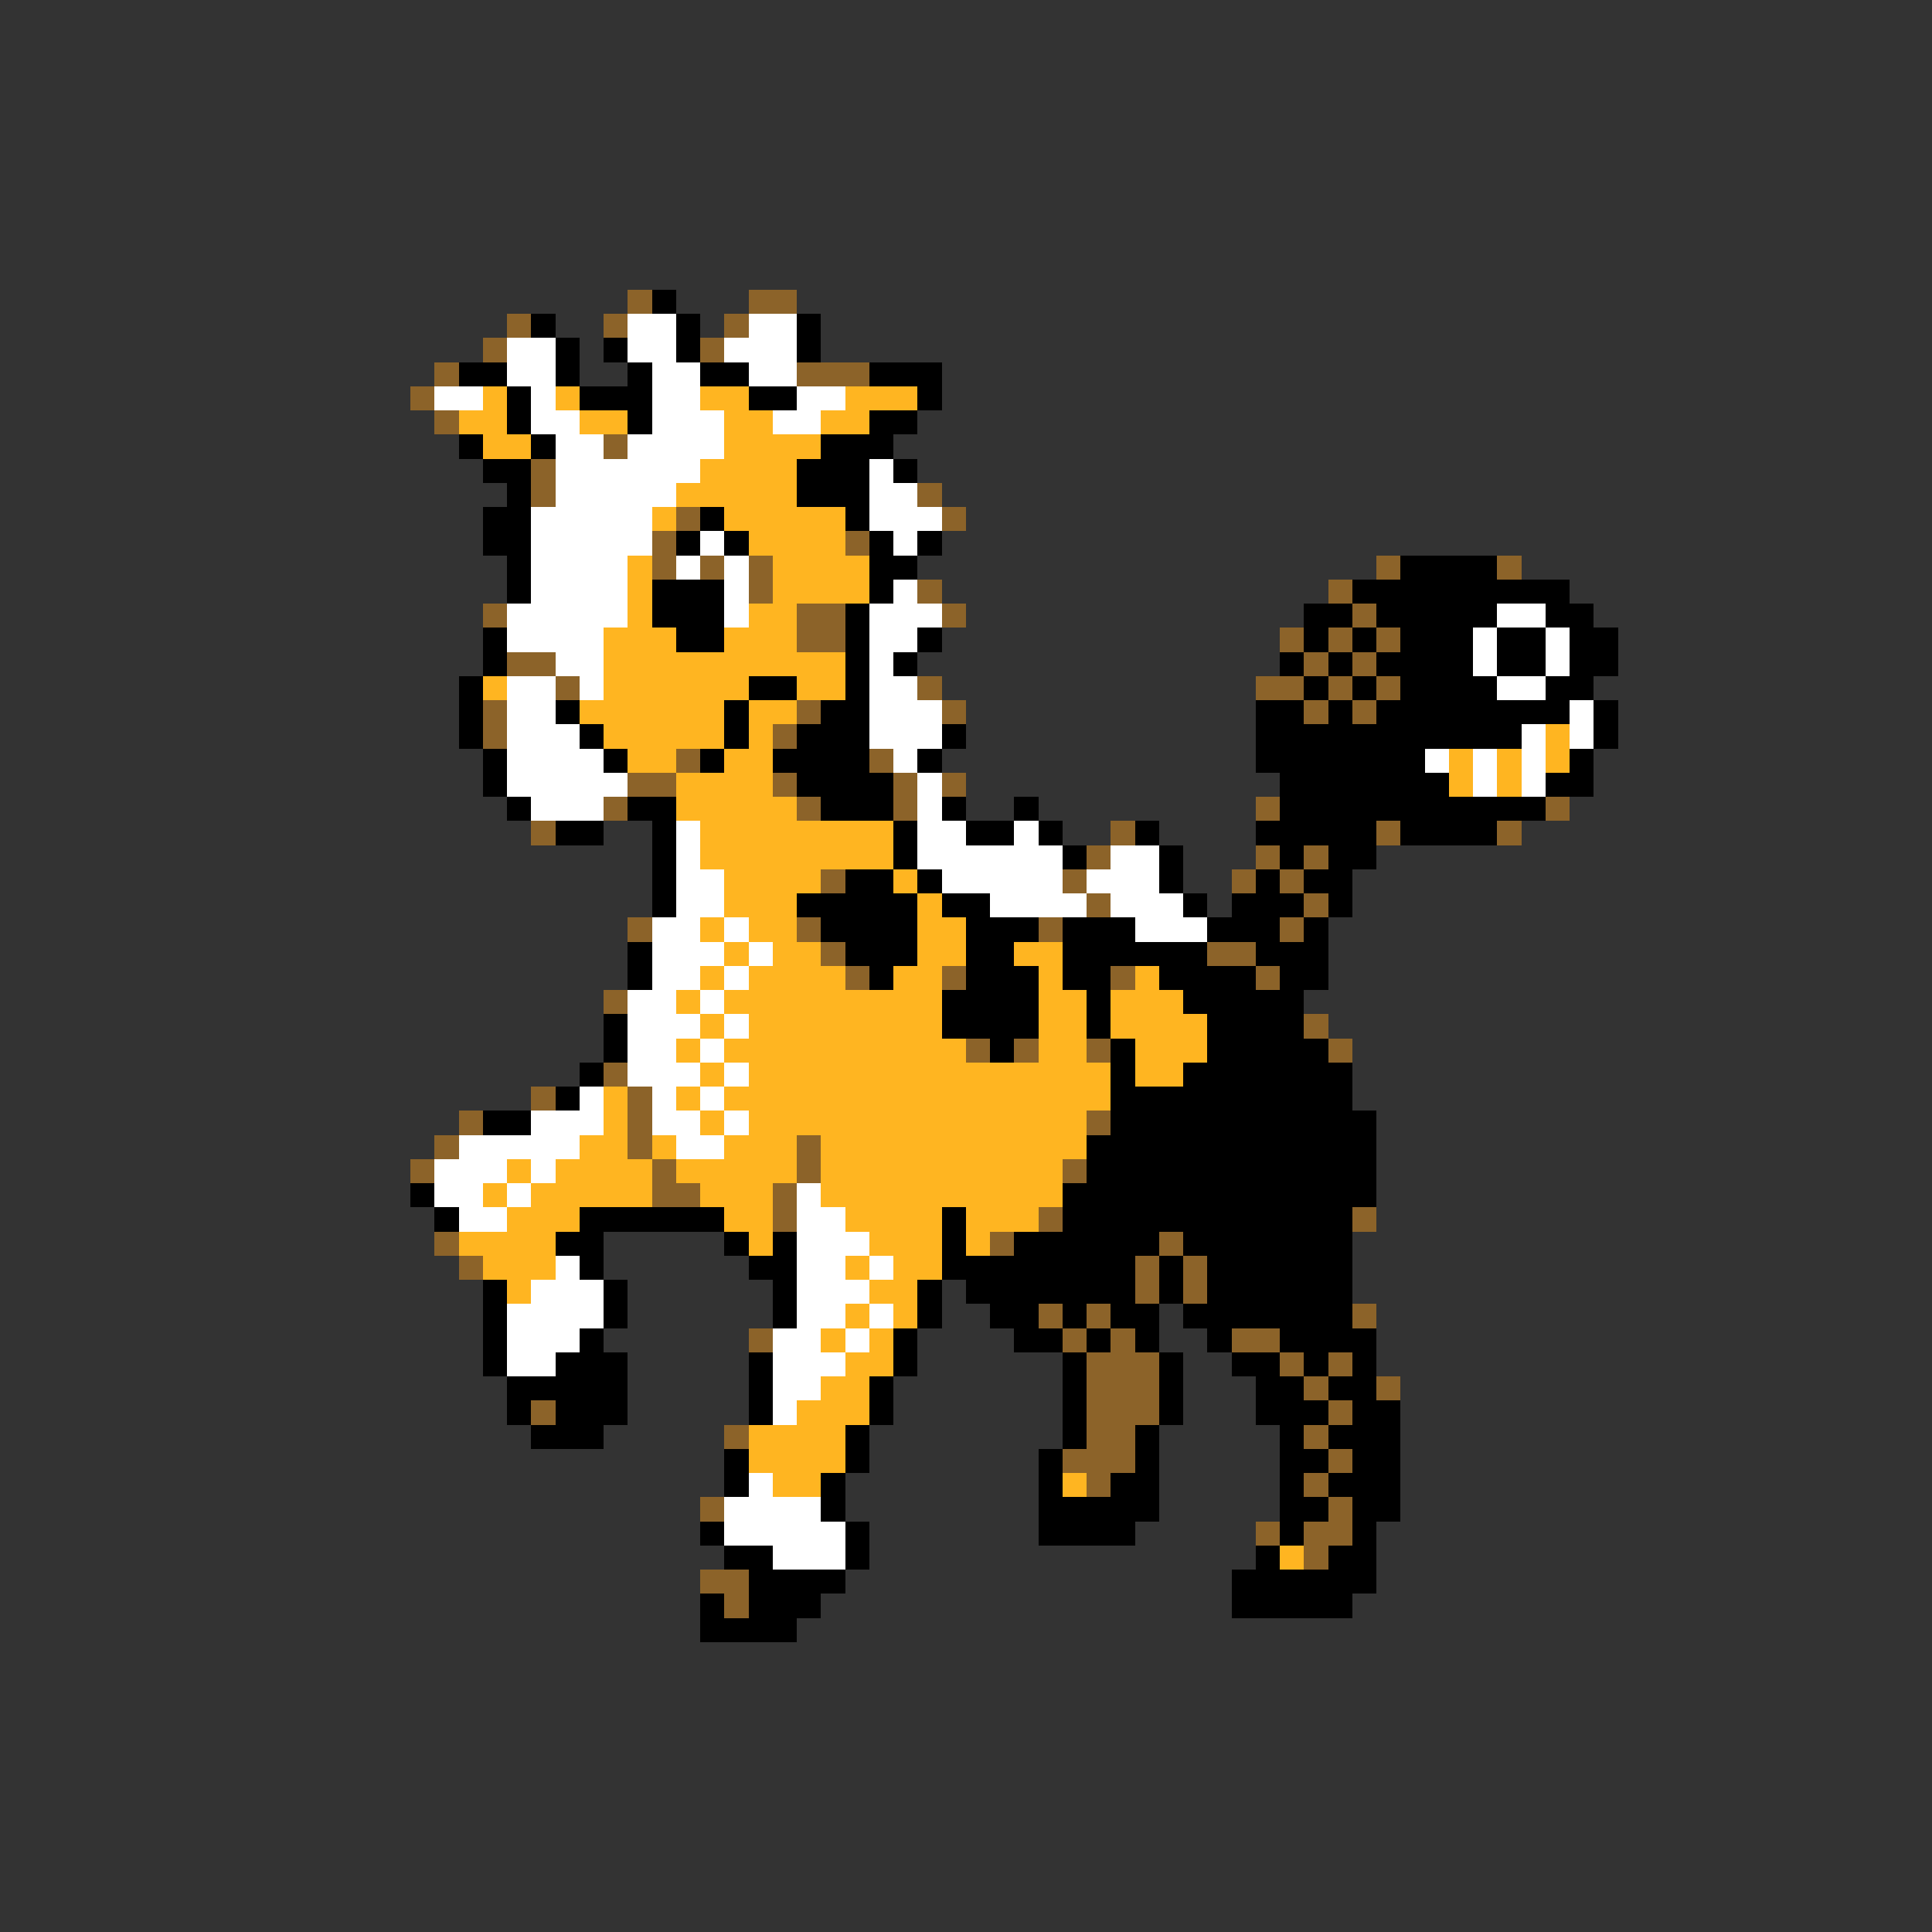 <svg xmlns="http://www.w3.org/2000/svg" viewBox="0 -0.5 80 80" shape-rendering="crispEdges">
<rect x="0" y="-0.5" width="80" height="80" fill="#333333" stroke="none"/>
<path stroke="#8c6329" d="M26 12h1M31 12h2M21 13h1M25 13h1M30 13h1M20 14h1M29 14h1M18 15h1M33 15h3M17 16h1M18 17h1M25 18h1M22 19h1M22 20h1M38 20h1M28 21h1M39 21h1M27 22h1M35 22h1M27 23h1M29 23h1M31 23h1M57 23h1M62 23h1M31 24h1M38 24h1M55 24h1M20 25h1M33 25h2M39 25h1M56 25h1M33 26h2M53 26h1M55 26h1M57 26h1M21 27h2M54 27h1M56 27h1M23 28h1M38 28h1M52 28h2M55 28h1M57 28h1M20 29h1M33 29h1M39 29h1M54 29h1M56 29h1M20 30h1M32 30h1M28 31h1M36 31h1M26 32h2M32 32h1M37 32h1M39 32h1M25 33h1M33 33h1M37 33h1M52 33h1M64 33h1M22 34h1M46 34h1M57 34h1M62 34h1M45 35h1M52 35h1M54 35h1M34 36h1M44 36h1M51 36h1M53 36h1M45 37h1M54 37h1M26 38h1M33 38h1M43 38h1M53 38h1M34 39h1M50 39h2M35 40h1M39 40h1M46 40h1M52 40h1M25 41h1M54 42h1M40 43h1M42 43h1M45 43h1M55 43h1M25 44h1M22 45h1M26 45h1M19 46h1M26 46h1M45 46h1M18 47h1M26 47h1M33 47h1M17 48h1M27 48h1M33 48h1M44 48h1M27 49h2M32 49h1M32 50h1M43 50h1M56 50h1M18 51h1M41 51h1M48 51h1M19 52h1M47 52h1M49 52h1M47 53h1M49 53h1M43 54h1M45 54h1M56 54h1M31 55h1M44 55h1M46 55h1M51 55h2M45 56h3M53 56h1M55 56h1M45 57h3M54 57h1M57 57h1M22 58h1M45 58h3M55 58h1M30 59h1M45 59h2M54 59h1M44 60h3M55 60h1M45 61h1M54 61h1M29 62h1M55 62h1M52 63h1M54 63h2M54 64h1M29 65h2M30 66h1" />
<path stroke="#000000" d="M27 12h1M22 13h1M28 13h1M33 13h1M23 14h1M25 14h1M28 14h1M33 14h1M19 15h2M23 15h1M26 15h1M29 15h2M36 15h3M21 16h1M24 16h3M31 16h2M38 16h1M21 17h1M26 17h1M36 17h2M19 18h1M22 18h1M34 18h3M20 19h2M33 19h3M37 19h1M21 20h1M33 20h3M20 21h2M29 21h1M35 21h1M20 22h2M28 22h1M30 22h1M36 22h1M38 22h1M21 23h1M36 23h2M58 23h4M21 24h1M27 24h3M36 24h1M56 24h9M27 25h3M35 25h1M54 25h2M57 25h5M64 25h2M20 26h1M28 26h2M35 26h1M38 26h1M54 26h1M56 26h1M58 26h3M62 26h2M65 26h2M20 27h1M35 27h1M37 27h1M53 27h1M55 27h1M57 27h4M62 27h2M65 27h2M19 28h1M31 28h2M35 28h1M54 28h1M56 28h1M58 28h4M64 28h2M19 29h1M23 29h1M30 29h1M34 29h2M52 29h2M55 29h1M57 29h8M66 29h1M19 30h1M24 30h1M30 30h1M33 30h3M39 30h1M52 30h11M66 30h1M20 31h1M25 31h1M29 31h1M32 31h4M38 31h1M52 31h7M65 31h1M20 32h1M33 32h4M53 32h7M64 32h2M21 33h1M26 33h2M34 33h3M39 33h1M42 33h1M53 33h11M23 34h2M27 34h1M37 34h1M40 34h2M43 34h1M47 34h1M52 34h5M58 34h4M27 35h1M37 35h1M44 35h1M48 35h1M53 35h1M55 35h2M27 36h1M35 36h2M38 36h1M48 36h1M52 36h1M54 36h2M27 37h1M33 37h5M39 37h2M49 37h1M51 37h3M55 37h1M34 38h4M40 38h3M44 38h3M50 38h3M54 38h1M26 39h1M35 39h3M40 39h2M44 39h6M52 39h3M26 40h1M36 40h1M40 40h3M44 40h2M48 40h4M53 40h2M39 41h4M45 41h1M49 41h5M25 42h1M39 42h4M45 42h1M50 42h4M25 43h1M41 43h1M46 43h1M50 43h5M24 44h1M46 44h1M49 44h7M23 45h1M46 45h10M20 46h2M46 46h11M45 47h12M45 48h12M17 49h1M44 49h13M18 50h1M24 50h6M39 50h1M44 50h12M23 51h2M30 51h1M32 51h1M39 51h1M42 51h6M49 51h7M24 52h1M31 52h2M39 52h8M48 52h1M50 52h6M20 53h1M25 53h1M32 53h1M38 53h1M40 53h7M48 53h1M50 53h6M20 54h1M25 54h1M32 54h1M38 54h1M41 54h2M44 54h1M46 54h2M49 54h7M20 55h1M24 55h1M37 55h1M42 55h2M45 55h1M47 55h1M50 55h1M53 55h4M20 56h1M23 56h3M31 56h1M37 56h1M44 56h1M48 56h1M51 56h2M54 56h1M56 56h1M21 57h5M31 57h1M36 57h1M44 57h1M48 57h1M52 57h2M55 57h2M21 58h1M23 58h3M31 58h1M36 58h1M44 58h1M48 58h1M52 58h3M56 58h2M22 59h3M35 59h1M44 59h1M47 59h1M53 59h1M55 59h3M30 60h1M35 60h1M43 60h1M47 60h1M53 60h2M56 60h2M30 61h1M34 61h1M43 61h1M46 61h2M53 61h1M55 61h3M34 62h1M43 62h5M53 62h2M56 62h2M29 63h1M35 63h1M43 63h4M53 63h1M56 63h1M30 64h2M35 64h1M52 64h1M55 64h2M31 65h4M51 65h6M29 66h1M31 66h3M51 66h5M29 67h4" />
<path stroke="#ffffff" d="M26 13h2M31 13h2M21 14h2M26 14h2M30 14h3M21 15h2M27 15h2M31 15h2M18 16h2M22 16h1M27 16h2M33 16h2M22 17h2M27 17h3M32 17h2M23 18h2M26 18h4M23 19h6M36 19h1M23 20h5M36 20h2M22 21h5M36 21h3M22 22h5M29 22h1M37 22h1M22 23h4M28 23h1M30 23h1M22 24h4M30 24h1M37 24h1M21 25h5M30 25h1M36 25h3M62 25h2M21 26h4M36 26h2M61 26h1M64 26h1M23 27h2M36 27h1M61 27h1M64 27h1M21 28h2M24 28h1M36 28h2M62 28h2M21 29h2M36 29h3M65 29h1M21 30h3M36 30h3M63 30h1M65 30h1M21 31h4M37 31h1M59 31h1M61 31h1M63 31h1M21 32h5M38 32h1M61 32h1M63 32h1M22 33h3M38 33h1M28 34h1M38 34h2M42 34h1M28 35h1M38 35h6M46 35h2M28 36h2M39 36h5M45 36h3M28 37h2M41 37h4M46 37h3M27 38h2M30 38h1M47 38h3M27 39h3M31 39h1M27 40h2M30 40h1M26 41h2M29 41h1M26 42h3M30 42h1M26 43h2M29 43h1M26 44h3M30 44h1M24 45h1M27 45h1M29 45h1M22 46h3M27 46h2M30 46h1M19 47h5M28 47h2M18 48h3M22 48h1M18 49h2M21 49h1M33 49h1M19 50h2M33 50h2M33 51h3M23 52h1M33 52h2M36 52h1M22 53h3M33 53h3M21 54h4M33 54h2M36 54h1M21 55h3M32 55h2M35 55h1M21 56h2M32 56h3M32 57h2M32 58h1M31 61h1M30 62h4M30 63h5M32 64h3" />
<path stroke="#ffb521" d="M20 16h1M23 16h1M29 16h2M35 16h3M19 17h2M24 17h2M30 17h2M34 17h2M20 18h2M30 18h4M29 19h4M28 20h5M27 21h1M30 21h5M31 22h4M26 23h1M32 23h4M26 24h1M32 24h4M26 25h1M31 25h2M25 26h3M30 26h3M25 27h10M20 28h1M25 28h6M33 28h2M24 29h6M31 29h2M25 30h5M31 30h1M64 30h1M26 31h2M30 31h2M60 31h1M62 31h1M64 31h1M28 32h4M60 32h1M62 32h1M28 33h5M29 34h8M29 35h8M30 36h4M37 36h1M30 37h3M38 37h1M29 38h1M31 38h2M38 38h2M30 39h1M32 39h2M38 39h2M42 39h2M29 40h1M31 40h4M37 40h2M43 40h1M47 40h1M28 41h1M30 41h9M43 41h2M46 41h3M29 42h1M31 42h8M43 42h2M46 42h4M28 43h1M30 43h10M43 43h2M47 43h3M29 44h1M31 44h15M47 44h2M25 45h1M28 45h1M30 45h16M25 46h1M29 46h1M31 46h14M24 47h2M27 47h1M30 47h3M34 47h11M21 48h1M23 48h4M28 48h5M34 48h10M20 49h1M22 49h5M29 49h3M34 49h10M21 50h3M30 50h2M35 50h4M40 50h3M19 51h4M31 51h1M36 51h3M40 51h1M20 52h3M35 52h1M37 52h2M21 53h1M36 53h2M35 54h1M37 54h1M34 55h1M36 55h1M35 56h2M34 57h2M33 58h3M31 59h4M31 60h4M32 61h2M44 61h1M53 64h1" />
</svg>